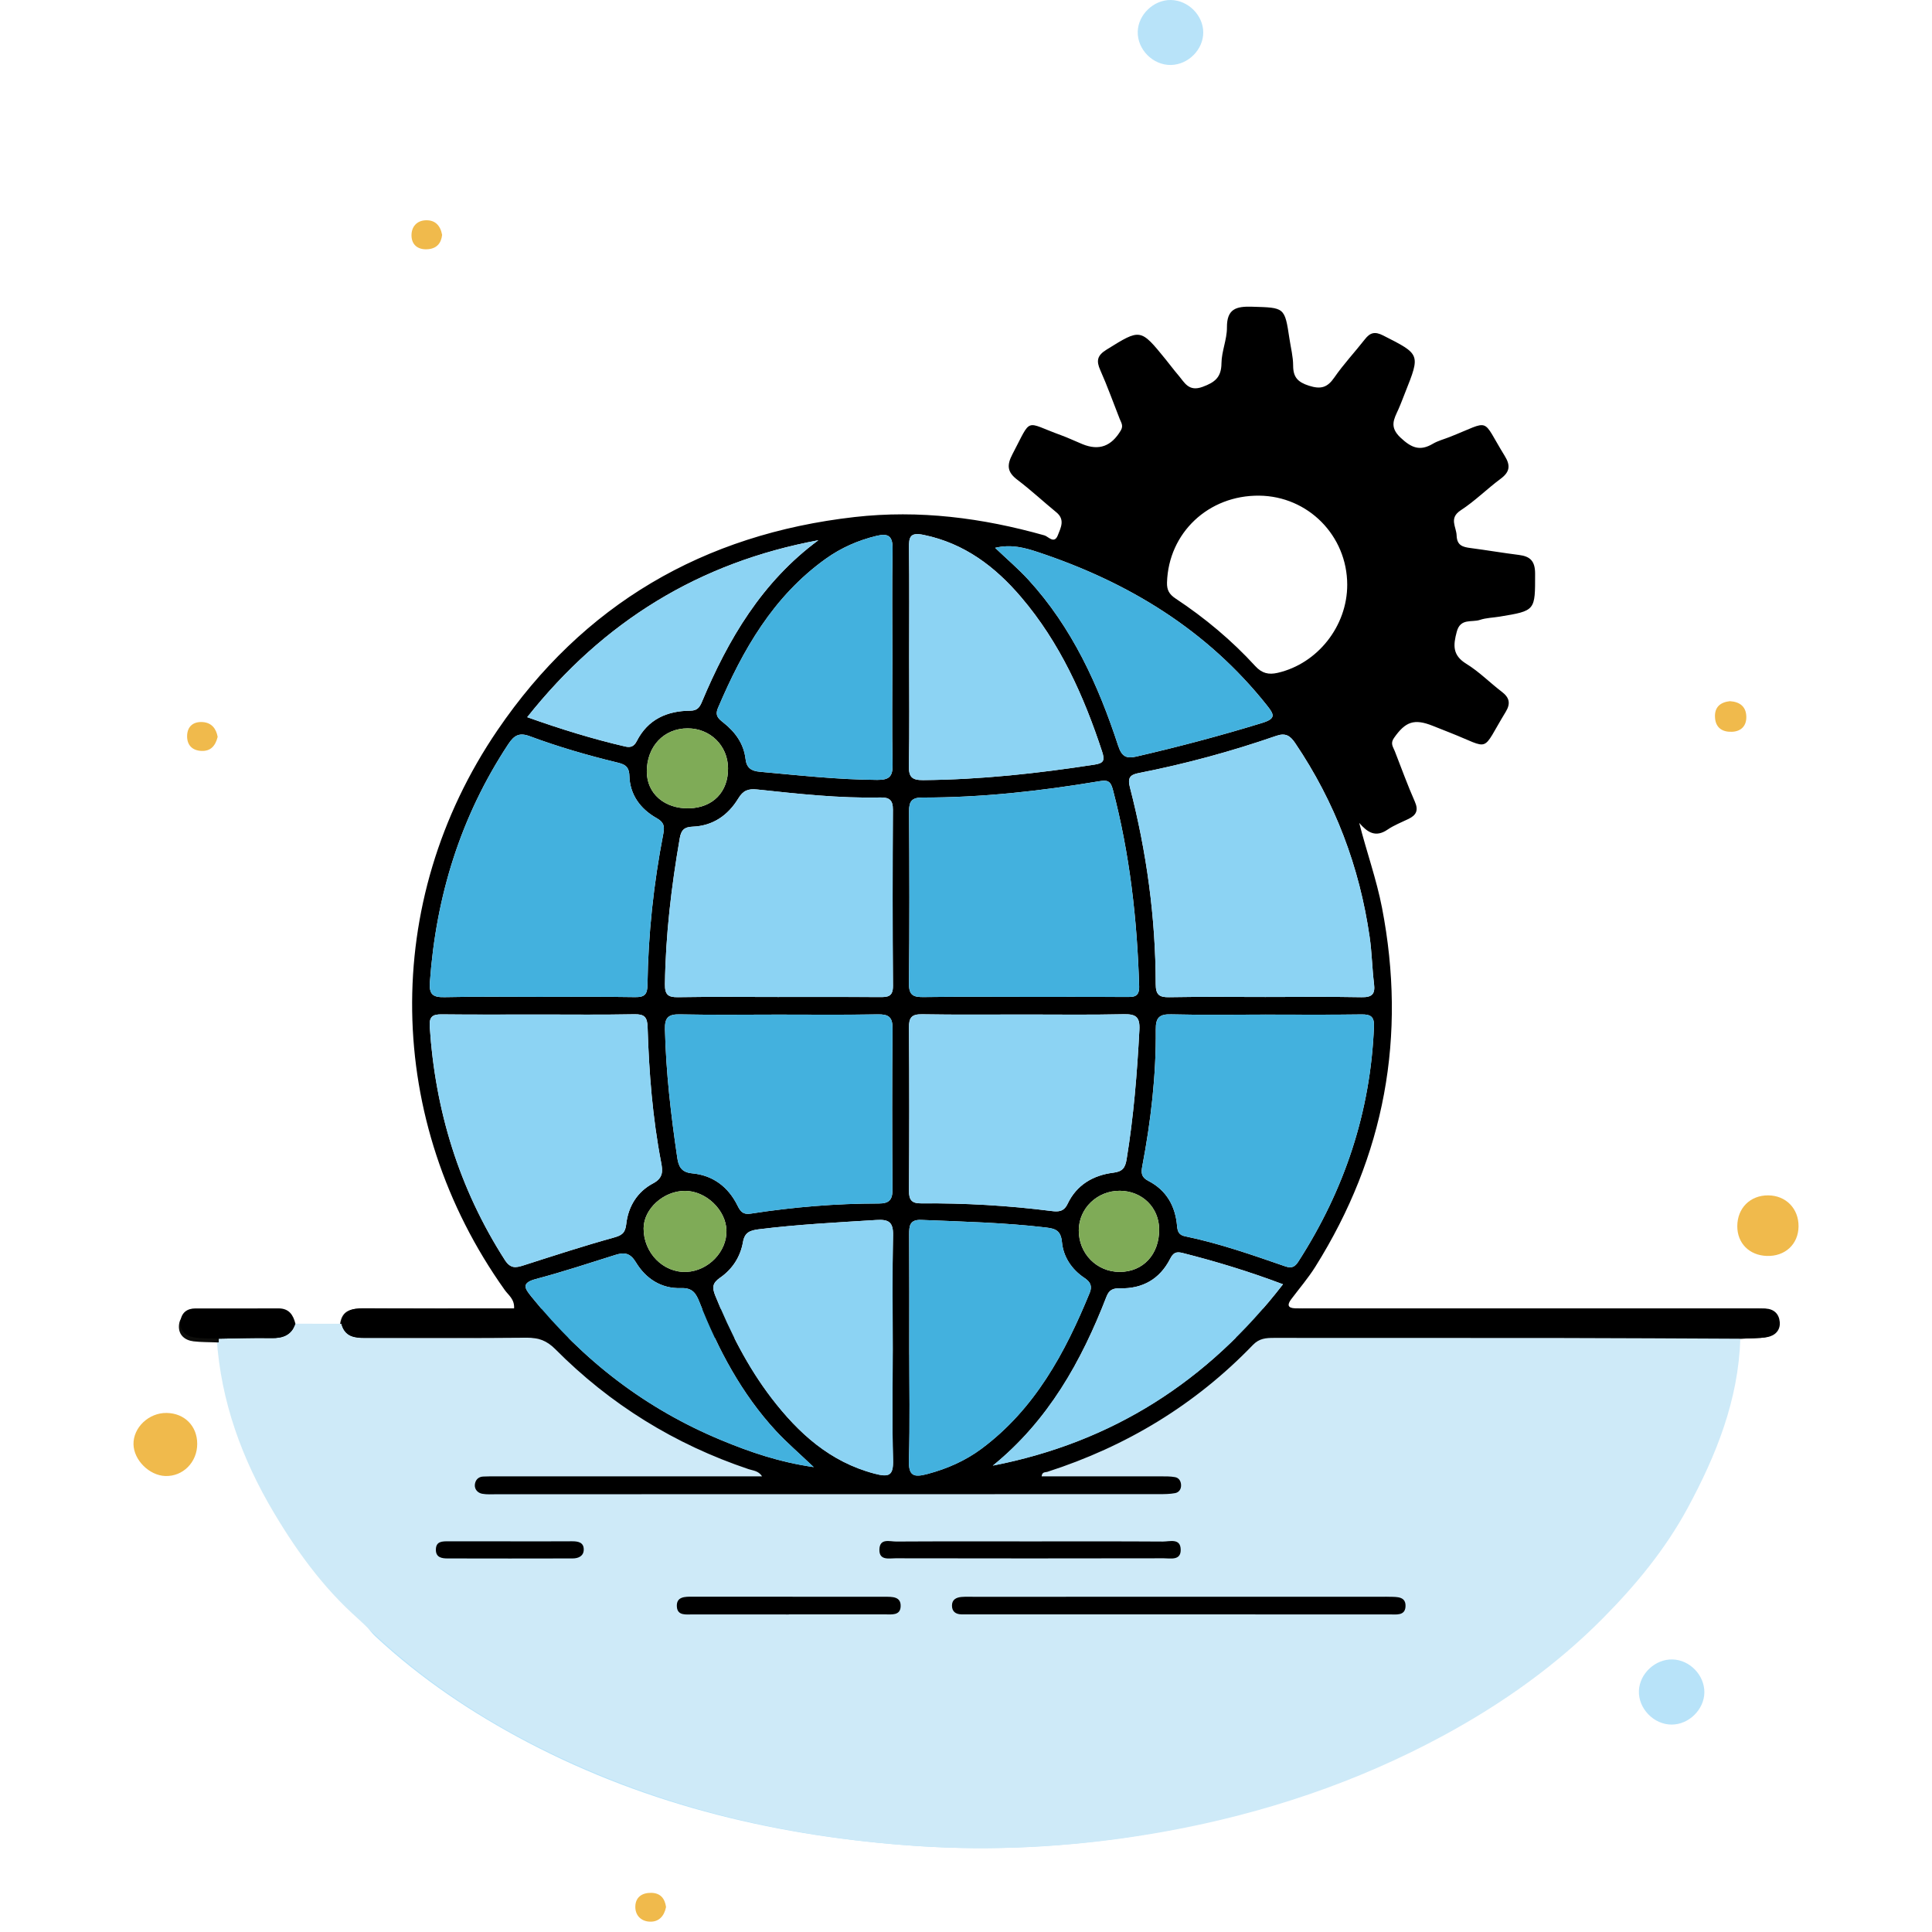 <?xml version="1.0" encoding="utf-8"?>
<!-- Generator: Adobe Illustrator 16.0.0, SVG Export Plug-In . SVG Version: 6.00 Build 0)  -->
<!DOCTYPE svg PUBLIC "-//W3C//DTD SVG 1.1//EN" "http://www.w3.org/Graphics/SVG/1.1/DTD/svg11.dtd">
<svg version="1.1" id="Layer_1" xmlns="http://www.w3.org/2000/svg" xmlns:xlink="http://www.w3.org/1999/xlink" x="0px" y="0px"
	 width="100px" height="100px" viewBox="0 0 100 100" enable-background="new 0 0 100 100" xml:space="preserve">
<g>
	<g>
		<g>
			<path fill-rule="evenodd" clip-rule="evenodd" fill="#0D0D0B" d="M91.095,67.736c-0.219,0.01-0.439,0.004-0.658,0.004
				c-1.186,0-2.37-0.001-3.556-0.001v0.001H65.227c-0.627,0.039-1.34,0.21-1.834,0h-1.945c-0.002,0.505,0.002,1.009,0,1.515h1.943
				c0.07-0.012,0.147-0.02,0.241-0.019c8.733,0.023,17.468,0.018,26.201,0.02c0.063,0,0.122,0.023,0.184,0.037
				c0.375-0.016,0.749-0.025,1.123-0.047c0.484-0.023,0.899-0.215,0.909-0.744C92.058,67.912,91.637,67.717,91.095,67.736z"/>
			<path fill-rule="evenodd" clip-rule="evenodd" fill="#0D0D0B" d="M25.631,69.255h2.516c2.821-0.001,5.642-0.006,8.462-0.028
				c0.173-0.002,0.313,0.009,0.439,0.028h2.247c-0.067-0.159-0.09-0.37-0.055-0.665c0.033-0.28,0.043-0.565,0.047-0.85h-2.226
				c-0.104,0.014-0.219,0.022-0.357,0.021c-2.358-0.017-4.717-0.019-7.075-0.021h-7.124v-0.007c-1.217,0-2.434,0.001-3.651-0.001
				c-0.605,0-1.147,0.031-1.25,0.791c0.19,0.713,0.745,0.732,1.336,0.73C21.171,69.252,23.401,69.254,25.631,69.255L25.631,69.255z"
				/>
		</g>
		<path fill-rule="evenodd" clip-rule="evenodd" fill="#CEEAF7" d="M39.422,83.591c3.693-0.01,23.515-14.367,24.185-14.363
			c8.733,0.023,17.468,0.018,26.201,0.02c0.063,0,0.122,0.023,0.184,0.037c-0.213,4.129-1.868,7.709-4.196,11.029
			c-1.421,2.029-3.239,3.693-5.014,5.395c-0.162,0.154-0.324,0.293-0.563,0.305c-0.194-0.273-0.423-0.154-0.667-0.074
			c-1.269,0.428-2.563,0.764-3.854,1.113c-3.374,0.918-6.823,1.357-10.292,1.557c-3.957,0.225-7.915-0.061-11.811-0.771
			C48.725,86.946,43.958,85.636,39.422,83.591z"/>
		<path fill-rule="evenodd" clip-rule="evenodd" fill="#B8E3F9" d="M53.597,87.837c3.896,0.711,7.854,0.996,11.811,0.771
			c3.469-0.199,6.918-0.639,10.292-1.557c1.291-0.35,2.585-0.686,3.854-1.113c0.244-0.08,0.473-0.199,0.667,0.074
			c-1.653,1.547-3.581,2.695-5.547,3.775c-4.862,2.668-10.085,4.307-15.541,5.189c-3.86,0.625-7.771,0.834-11.664,0.574
			c-7.058-0.473-13.855-2.061-20.17-5.373c-2.856-1.502-5.518-3.287-7.885-5.492c-0.181-0.168-0.323-0.377-0.483-0.566
			c0.058-0.422-0.128-0.797-0.23-1.186c-0.232-0.893-0.261-1.795-0.001-2.676c0.966-3.273,4.433-4.781,7.586-3.254
			c1.599,0.777,3.125,1.699,4.692,2.541c1.128,0.605,2.273,1.182,3.406,1.779c0.279,0.145,0.766,0.266,0.17,0.652
			C33.661,81.978,48.725,86.946,53.597,87.837z"/>
		<path fill-rule="evenodd" clip-rule="evenodd" fill="#CEEAF7" d="M40.75,84.847c-11.125-3.905-3.491-1.93-9.773-5.301
			c-1.568-0.842-3.093-1.764-4.692-2.541c-3.153-1.527-6.62-0.02-7.586,3.254c-0.26,0.881-0.231,1.783,0.001,2.676
			c0.102,0.389,0.289,0.764,0.23,1.186c-1.966-1.625-3.458-3.648-4.748-5.814c-1.656-2.777-2.747-5.762-2.965-9.023
			c0.905-0.014,1.811-0.051,2.715-0.033c0.593,0.014,1.042-0.141,1.256-0.736c0.798,0,1.595,0.002,2.393,0.002
			c0.19,0.713,0.745,0.732,1.336,0.73c2.336-0.002,49.203,0.675,53.958,4.13c2.734,1.987-24.38,10.979-24.375,11.472
			C48.508,85.554,41.501,84.862,40.75,84.847z"/>
		<path fill-rule="evenodd" clip-rule="evenodd" fill="#0D0D0B" d="M15.206,68.714c-0.214,0.596-0.663,0.75-1.256,0.736
			c-0.904-0.018-1.81,0.02-2.715,0.033c-0.405-0.016-0.814-0.008-1.216-0.055c-0.457-0.055-0.781-0.334-0.758-0.801
			c0.023-0.459,0.331-0.703,0.826-0.701c1.409,0.012,2.818,0.012,4.227,0.002C14.861,67.925,15.086,68.251,15.206,68.714z"/>
	</g>
	<path fill-rule="evenodd" clip-rule="evenodd" fill="#F0BA4C" d="M10.208,74.734c0,0.953-0.739,1.695-1.652,1.664
		c-0.829-0.029-1.626-0.82-1.646-1.635c-0.022-0.871,0.79-1.643,1.714-1.629C9.553,73.148,10.208,73.811,10.208,74.734z"/>
	<path fill-rule="evenodd" clip-rule="evenodd" fill="#B8E3F9" d="M86.57,85.893c0.891,0.021,1.656,0.814,1.648,1.705
		c-0.01,0.887-0.801,1.666-1.693,1.666c-0.93,0.002-1.736-0.838-1.695-1.758C84.869,86.621,85.682,85.867,86.57,85.893z"/>
	<path fill-rule="evenodd" clip-rule="evenodd" fill="#B8E3F9" d="M60.602,0c0.898,0.013,1.676,0.791,1.678,1.677
		c0.002,0.887-0.77,1.666-1.668,1.686c-0.93,0.02-1.746-0.796-1.723-1.724C58.91,0.757,59.715-0.013,60.602,0z"/>
	<path fill-rule="evenodd" clip-rule="evenodd" fill="#F0BA4C" d="M93.092,63.482c-0.01,0.92-0.697,1.557-1.643,1.525
		c-0.908-0.031-1.531-0.66-1.527-1.543c0.004-0.934,0.668-1.596,1.594-1.592C92.438,61.875,93.102,62.555,93.092,63.482z"/>
	<path fill-rule="evenodd" clip-rule="evenodd" fill="#F0BA4C" d="M89.539,36.293c0.523,0.032,0.842,0.289,0.85,0.806
		c0.01,0.475-0.271,0.761-0.746,0.778c-0.496,0.019-0.848-0.208-0.875-0.747C88.738,36.597,89.047,36.346,89.539,36.293z"/>
	<path fill-rule="evenodd" clip-rule="evenodd" fill="#F0BA4C" d="M22.884,12.158c-0.048,0.438-0.287,0.719-0.771,0.744
		c-0.492,0.026-0.805-0.236-0.814-0.704c-0.008-0.445,0.26-0.784,0.748-0.797C22.519,11.388,22.793,11.665,22.884,12.158z"/>
	<path fill-rule="evenodd" clip-rule="evenodd" fill="#F0BA4C" d="M34.474,98.707c-0.096,0.479-0.375,0.773-0.834,0.758
		c-0.46-0.014-0.767-0.33-0.756-0.787c0.01-0.469,0.335-0.709,0.814-0.705C34.197,97.979,34.412,98.275,34.474,98.707z"/>
	<path fill-rule="evenodd" clip-rule="evenodd" fill="#F0BA4C" d="M11.266,38.14c-0.116,0.469-0.366,0.752-0.85,0.727
		c-0.484-0.026-0.744-0.32-0.731-0.789c0.014-0.487,0.328-0.734,0.801-0.704C10.953,37.404,11.189,37.713,11.266,38.14z"/>
</g>
<g>
	<path fill-rule="evenodd" clip-rule="evenodd" fill="#CEEAF8" d="M15.291,68.52c0.795,0.001,1.588,0.002,2.384,0.004
		c0.171,0.653,0.665,0.734,1.238,0.731c2.786-0.007,5.573,0.013,8.359-0.015c0.602-0.006,1.033,0.15,1.471,0.591
		c2.839,2.86,6.183,4.928,10.007,6.213c0.228,0.077,0.506,0.077,0.697,0.372c-4.613,0-9.153,0-13.693,0.001
		c-0.25,0-0.501-0.004-0.75,0.01c-0.261,0.014-0.405,0.197-0.424,0.426c-0.019,0.242,0.153,0.422,0.382,0.465
		c0.243,0.044,0.498,0.024,0.749,0.024c11.427,0,22.854-0.002,34.281-0.005c0.28,0,0.565-0.002,0.837-0.053
		c0.192-0.037,0.313-0.201,0.305-0.417c-0.008-0.21-0.115-0.375-0.314-0.41c-0.242-0.045-0.496-0.04-0.745-0.04
		c-2.051-0.003-4.1-0.001-6.158-0.001c0.024-0.246,0.191-0.2,0.291-0.232c4.087-1.316,7.66-3.473,10.644-6.569
		c0.334-0.346,0.681-0.365,1.091-0.365c4.947,0.004,9.893-0.001,14.84,0.005c3.099,0.004,6.196,0.025,9.295,0.038
		c-0.099,3.174-1.245,6.025-2.726,8.764c-1.151,2.13-2.689,3.992-4.377,5.695c-2.425,2.452-5.227,4.436-8.262,6.079
		c-4.485,2.429-9.269,4.024-14.271,4.942c-4.28,0.787-8.621,1.066-12.955,0.778c-5.68-0.378-11.22-1.513-16.514-3.707
		c-5.24-2.174-9.92-5.164-13.704-9.416c-3.129-3.517-5.218-7.586-5.923-12.294c-0.042-0.275-0.017-0.562-0.023-0.844
		c0.905-0.013,1.812-0.048,2.715-0.03C14.629,69.271,15.079,69.117,15.291,68.52z M61.034,83.561c3.633,0,7.266,0.002,10.898,0
		c0.335,0,0.782,0.076,0.815-0.394c0.037-0.54-0.43-0.51-0.808-0.518c-0.125-0.005-0.251-0.003-0.377-0.003
		c-7.046,0-14.093,0-21.139,0.003c-0.219,0-0.438-0.009-0.657,0.008c-0.272,0.024-0.496,0.136-0.493,0.453
		c0.002,0.302,0.192,0.441,0.485,0.448c0.22,0.002,0.438,0.002,0.658,0.002C53.956,83.561,57.495,83.561,61.034,83.561z
		 M53.33,79.783c-2.313,0-4.628-0.007-6.942,0.007c-0.334,0.002-0.85-0.187-0.87,0.406c-0.02,0.586,0.492,0.461,0.833,0.461
		c4.63,0.009,9.258,0.009,13.887,0c0.347,0,0.872,0.125,0.875-0.426c0.004-0.641-0.571-0.438-0.933-0.44
		C57.897,79.776,55.614,79.783,53.33,79.783z M40.828,83.564c0-0.002,0-0.002,0-0.004c1.66,0,3.321,0.002,4.981,0
		c0.339,0,0.784,0.067,0.808-0.402c0.028-0.529-0.438-0.509-0.817-0.509c-3.32-0.005-6.64-0.005-9.961-0.005
		c-0.38,0-0.842-0.013-0.804,0.522c0.033,0.47,0.478,0.396,0.814,0.396C37.508,83.564,39.167,83.564,40.828,83.564z M26.417,79.78
		c-1.064,0-2.13,0.001-3.195-0.002c-0.324,0-0.666-0.012-0.66,0.448c0.003,0.385,0.302,0.438,0.594,0.438
		c2.16,0.007,4.319,0.004,6.48,0c0.313,0,0.584-0.127,0.579-0.473c-0.006-0.362-0.294-0.415-0.604-0.414
		C28.545,79.784,27.481,79.781,26.417,79.78z"/>
	<path fill-rule="evenodd" clip-rule="evenodd" d="M90.076,69.292c-3.099-0.013-6.196-0.034-9.295-0.038
		c-4.947-0.006-9.893-0.001-14.84-0.005c-0.41,0-0.757,0.02-1.091,0.365c-2.983,3.097-6.557,5.253-10.644,6.569
		c-0.1,0.032-0.267-0.014-0.291,0.232c2.059,0,4.107-0.002,6.158,0.001c0.249,0,0.503-0.005,0.745,0.04
		c0.199,0.035,0.307,0.2,0.314,0.41c0.009,0.216-0.112,0.38-0.305,0.417c-0.271,0.051-0.557,0.053-0.837,0.053
		c-11.427,0.003-22.854,0.005-34.281,0.005c-0.25,0-0.506,0.02-0.749-0.024c-0.229-0.043-0.4-0.223-0.382-0.465
		c0.019-0.229,0.163-0.412,0.424-0.426c0.249-0.014,0.5-0.01,0.75-0.01c4.54-0.001,9.08-0.001,13.693-0.001
		c-0.191-0.295-0.47-0.295-0.697-0.372c-3.824-1.285-7.168-3.353-10.007-6.213c-0.438-0.44-0.869-0.597-1.471-0.591
		c-2.786,0.027-5.573,0.008-8.359,0.015c-0.574,0.003-1.067-0.078-1.238-0.731c0.083-0.691,0.543-0.812,1.142-0.807
		c2.287,0.015,4.573,0.006,6.858,0.006c0.307,0,0.613,0,0.936,0c0.031-0.476-0.293-0.686-0.479-0.946
		c-6.227-8.737-6.434-20.093-0.381-28.979c4.431-6.508,10.652-10.146,18.487-11.036c3.349-0.379,6.604,0.043,9.824,0.95
		c0.196,0.055,0.506,0.467,0.692-0.003c0.152-0.39,0.387-0.813-0.074-1.19c-0.678-0.556-1.32-1.155-2.019-1.684
		c-0.523-0.397-0.56-0.747-0.25-1.335c1.022-1.942,0.594-1.666,2.502-0.976c0.379,0.137,0.745,0.315,1.119,0.467
		c0.863,0.35,1.495,0.106,1.981-0.708c0.149-0.249,0.02-0.407-0.057-0.603c-0.332-0.839-0.634-1.692-1.001-2.515
		c-0.219-0.49-0.165-0.765,0.319-1.065c1.762-1.094,1.75-1.113,3.067,0.509c0.218,0.267,0.421,0.545,0.646,0.806
		c0.326,0.378,0.531,0.876,1.259,0.61c0.642-0.235,0.974-0.498,0.979-1.226c0.007-0.616,0.287-1.231,0.283-1.845
		c-0.007-0.97,0.478-1.103,1.298-1.078c1.69,0.051,1.691,0.014,1.938,1.658c0.069,0.464,0.191,0.927,0.191,1.391
		c0,0.6,0.241,0.855,0.818,1.04c0.612,0.196,0.953,0.1,1.313-0.424c0.479-0.693,1.061-1.313,1.581-1.978
		c0.272-0.35,0.519-0.417,0.95-0.197c1.922,0.976,1.931,0.959,1.134,2.958c-0.116,0.289-0.222,0.582-0.349,0.866
		c-0.227,0.504-0.479,0.904,0.104,1.456c0.565,0.533,1.006,0.724,1.681,0.324c0.265-0.156,0.574-0.234,0.865-0.349
		c2.201-0.867,1.612-1.037,2.853,0.975c0.309,0.499,0.269,0.831-0.21,1.186c-0.702,0.52-1.329,1.153-2.06,1.628
		c-0.634,0.413-0.232,0.853-0.218,1.311c0.018,0.521,0.324,0.595,0.725,0.647c0.836,0.11,1.668,0.252,2.504,0.357
		c0.587,0.074,0.833,0.324,0.833,0.969c0.001,1.916,0.033,1.917-1.841,2.224c-0.339,0.056-0.692,0.061-1.014,0.168
		c-0.421,0.142-1.012-0.105-1.201,0.616c-0.186,0.695-0.227,1.213,0.493,1.656c0.662,0.406,1.221,0.977,1.841,1.451
		c0.395,0.301,0.465,0.605,0.199,1.04c-1.307,2.144-0.711,1.927-2.902,1.067c-0.289-0.113-0.579-0.227-0.867-0.344
		c-0.968-0.387-1.42-0.224-2.016,0.631c-0.2,0.286-0.038,0.464,0.047,0.683c0.34,0.87,0.657,1.75,1.034,2.603
		c0.202,0.455,0.077,0.704-0.327,0.9c-0.364,0.177-0.751,0.325-1.082,0.552c-0.621,0.424-1.038,0.148-1.467-0.346
		c0.376,1.484,0.891,2.906,1.179,4.393c1.284,6.649,0.144,12.843-3.451,18.578c-0.37,0.59-0.83,1.126-1.251,1.686
		c-0.212,0.282-0.183,0.454,0.205,0.468c0.252,0.009,0.502,0.004,0.752,0.004c7.609,0,15.22,0,22.831,0
		c0.25,0,0.501-0.002,0.751,0.007c0.443,0.018,0.71,0.27,0.749,0.69c0.043,0.441-0.251,0.718-0.647,0.787
		C91.019,69.286,90.543,69.269,90.076,69.292z M65.491,51.604c1.658,0,3.317-0.021,4.975,0.011c0.541,0.011,0.721-0.148,0.654-0.687
		c-0.1-0.805-0.11-1.622-0.227-2.425c-0.522-3.636-1.793-6.989-3.854-10.04c-0.264-0.391-0.506-0.54-0.983-0.374
		c-2.329,0.807-4.705,1.452-7.123,1.926c-0.432,0.085-0.58,0.237-0.449,0.735c0.863,3.338,1.331,6.736,1.336,10.188
		c0.002,0.542,0.172,0.687,0.695,0.677C62.174,51.584,63.833,51.604,65.491,51.604z M27.897,51.599c1.659,0,3.317-0.016,4.974,0.012
		c0.491,0.008,0.636-0.14,0.643-0.632c0.035-2.631,0.318-5.24,0.818-7.822c0.08-0.415,0.019-0.607-0.352-0.815
		c-0.839-0.474-1.379-1.215-1.403-2.188c-0.013-0.539-0.315-0.61-0.674-0.698c-1.517-0.369-3.016-0.803-4.477-1.348
		c-0.545-0.203-0.812-0.055-1.123,0.417c-2.466,3.743-3.736,7.865-4.053,12.315c-0.046,0.65,0.17,0.786,0.767,0.773
		C24.644,51.576,26.271,51.599,27.897,51.599z M65.502,52.515c-1.626,0-3.255,0.028-4.88-0.013
		c-0.619-0.017-0.806,0.173-0.799,0.787c0.021,2.383-0.255,4.741-0.7,7.078c-0.065,0.343-0.05,0.568,0.312,0.754
		c0.939,0.483,1.402,1.305,1.49,2.339c0.025,0.286,0.099,0.466,0.405,0.528c1.777,0.366,3.485,0.967,5.195,1.558
		c0.347,0.121,0.509,0.014,0.682-0.254c2.383-3.704,3.731-7.736,3.909-12.154c0.021-0.512-0.162-0.637-0.64-0.632
		C68.818,52.53,67.16,52.516,65.502,52.515z M27.945,52.511c-1.69,0-3.381,0.012-5.073-0.008c-0.468-0.006-0.663,0.107-0.63,0.626
		c0.281,4.357,1.522,8.394,3.885,12.082c0.298,0.466,0.57,0.413,0.982,0.281c1.543-0.495,3.085-0.998,4.647-1.431
		c0.428-0.119,0.606-0.234,0.658-0.699c0.101-0.919,0.578-1.684,1.391-2.112c0.538-0.284,0.496-0.653,0.415-1.082
		c-0.444-2.311-0.629-4.648-0.7-6.994c-0.015-0.532-0.164-0.686-0.691-0.676C31.203,52.53,29.574,52.511,27.945,52.511z
		 M52.985,51.599c1.752,0,3.504-0.002,5.256,0.003c0.387,0,0.738,0.047,0.722-0.549c-0.102-3.447-0.484-6.853-1.364-10.196
		c-0.121-0.46-0.303-0.489-0.719-0.418c-3.025,0.505-6.069,0.848-9.141,0.841c-0.543,0-0.688,0.194-0.686,0.711
		c0.02,2.972,0.027,5.945-0.005,8.917c-0.006,0.627,0.246,0.708,0.774,0.7C49.542,51.583,51.264,51.599,52.985,51.599z
		 M40.264,51.604c1.754,0,3.508-0.008,5.263,0.004c0.425,0.005,0.697-0.018,0.693-0.585c-0.026-3.037-0.021-6.076-0.004-9.115
		c0.002-0.501-0.185-0.642-0.661-0.631c-2.132,0.048-4.25-0.19-6.367-0.414c-0.471-0.049-0.725,0.055-0.974,0.464
		c-0.531,0.874-1.316,1.422-2.37,1.461c-0.428,0.016-0.587,0.179-0.66,0.598c-0.433,2.5-0.733,5.011-0.767,7.552
		c-0.007,0.54,0.153,0.686,0.679,0.676C36.818,51.585,38.541,51.604,40.264,51.604z M53.076,52.511
		c-1.781,0-3.564,0.018-5.346-0.013c-0.537-0.007-0.688,0.163-0.683,0.693c0.023,2.814,0.02,5.628,0.001,8.441
		c-0.002,0.483,0.146,0.66,0.64,0.654c2.252-0.02,4.496,0.111,6.732,0.395c0.35,0.044,0.642,0.046,0.838-0.368
		c0.467-0.984,1.32-1.483,2.366-1.614c0.466-0.057,0.615-0.239,0.688-0.685c0.365-2.223,0.544-4.459,0.663-6.706
		c0.037-0.702-0.21-0.825-0.835-0.812C56.453,52.534,54.765,52.511,53.076,52.511z M40.273,52.515c-1.688,0-3.378,0.024-5.066-0.012
		c-0.603-0.013-0.805,0.149-0.789,0.778c0.052,2.224,0.31,4.423,0.634,6.62c0.065,0.446,0.188,0.776,0.774,0.831
		c1.068,0.099,1.861,0.692,2.341,1.656c0.154,0.31,0.281,0.494,0.693,0.429c2.196-0.341,4.406-0.526,6.629-0.524
		c0.527,0,0.708-0.186,0.705-0.712c-0.018-2.783-0.024-5.567,0.003-8.352c0.005-0.595-0.21-0.734-0.764-0.726
		C43.714,52.534,41.993,52.515,40.273,52.515z M47.063,69.83c0,1.912,0.04,3.823-0.019,5.731c-0.026,0.848,0.251,0.923,0.976,0.729
		c1.015-0.272,1.948-0.683,2.783-1.303c2.768-2.062,4.325-4.965,5.598-8.066c0.146-0.353,0.039-0.569-0.271-0.776
		c-0.659-0.438-1.091-1.089-1.163-1.851c-0.057-0.598-0.33-0.699-0.813-0.757c-2.147-0.256-4.307-0.305-6.466-0.394
		c-0.608-0.026-0.633,0.313-0.631,0.767C47.07,65.885,47.063,67.858,47.063,69.83z M46.208,69.844c0-1.97-0.027-3.939,0.015-5.907
		c0.015-0.695-0.235-0.83-0.871-0.79c-2.025,0.128-4.052,0.229-6.067,0.479c-0.462,0.059-0.741,0.155-0.83,0.665
		c-0.134,0.768-0.55,1.403-1.185,1.844c-0.388,0.27-0.422,0.494-0.25,0.922c0.764,1.886,1.674,3.691,2.914,5.31
		c1.392,1.814,3.024,3.301,5.327,3.908c0.745,0.195,0.987,0.12,0.963-0.713C46.17,73.657,46.208,71.75,46.208,69.844z
		 M47.058,34.008c0,1.879,0.021,3.759-0.013,5.637c-0.011,0.579,0.162,0.738,0.739,0.733c2.98-0.025,5.93-0.348,8.871-0.802
		c0.478-0.074,0.538-0.22,0.391-0.672c-0.951-2.902-2.194-5.651-4.192-7.995c-1.343-1.577-2.932-2.785-5.036-3.221
		c-0.706-0.147-0.777,0.092-0.769,0.681C47.073,30.25,47.058,32.129,47.058,34.008z M46.188,34.042c0-1.877-0.023-3.755,0.012-5.631
		c0.011-0.662-0.22-0.822-0.827-0.675c-0.955,0.23-1.834,0.616-2.63,1.185c-2.723,1.949-4.304,4.723-5.58,7.723
		c-0.169,0.4,0.023,0.555,0.286,0.763c0.606,0.481,1.047,1.085,1.14,1.873c0.054,0.468,0.293,0.625,0.733,0.666
		c2.024,0.184,4.043,0.409,6.081,0.422c0.614,0.004,0.809-0.166,0.797-0.786C46.163,37.735,46.187,35.889,46.188,34.042z
		 M51.508,28.356c0.618,0.59,1.206,1.089,1.724,1.654c2.262,2.473,3.618,5.45,4.646,8.591c0.184,0.561,0.424,0.677,0.937,0.559
		c2.189-0.506,4.36-1.079,6.511-1.74c0.727-0.224,0.632-0.431,0.253-0.907c-3.1-3.902-7.159-6.371-11.822-7.924
		C53.082,28.364,52.36,28.151,51.508,28.356z M66.407,66.474c-1.789-0.675-3.482-1.184-5.201-1.621
		c-0.359-0.091-0.491,0.016-0.645,0.313c-0.537,1.045-1.425,1.544-2.59,1.518c-0.356-0.008-0.561,0.07-0.7,0.431
		c-1.297,3.351-3.019,6.421-5.883,8.746C57.56,74.657,62.502,71.516,66.407,66.474z M42.119,75.938
		c-0.787-0.748-1.402-1.276-1.95-1.867c-1.786-1.932-2.995-4.22-3.953-6.644c-0.191-0.484-0.363-0.777-0.973-0.755
		c-1.015,0.034-1.817-0.488-2.328-1.334c-0.295-0.487-0.594-0.531-1.062-0.384c-1.367,0.43-2.73,0.88-4.115,1.247
		c-0.776,0.206-0.575,0.49-0.224,0.925c2.663,3.299,5.92,5.805,9.846,7.428C38.826,75.16,40.32,75.677,42.119,75.938z
		 M69.732,30.262c-0.005-2.537-2.024-4.58-4.555-4.607c-2.629-0.027-4.694,1.926-4.773,4.492c-0.012,0.39,0.114,0.613,0.44,0.83
		c1.514,1.003,2.905,2.162,4.131,3.502c0.348,0.379,0.695,0.452,1.156,0.347C68.196,34.352,69.736,32.408,69.732,30.262z
		 M27.289,37.121c1.724,0.614,3.381,1.127,5.075,1.519c0.27,0.063,0.451,0.005,0.597-0.283c0.573-1.122,1.562-1.564,2.767-1.571
		c0.352-0.003,0.479-0.16,0.602-0.453c1.362-3.249,3.114-6.22,6.029-8.371C36.202,29.107,31.229,32.156,27.289,37.121z
		 M37.602,63.697c-0.021-1.067-1.063-2.063-2.153-2.058c-1.107,0.002-2.131,0.933-2.136,1.938c-0.007,1.272,1.02,2.312,2.225,2.256
		C36.663,65.781,37.624,64.787,37.602,63.697z M59.998,63.631c-0.007-1.133-0.882-1.989-2.036-1.996
		c-1.169-0.007-2.118,0.907-2.125,2.042c-0.008,1.205,0.93,2.159,2.12,2.157C59.168,65.832,60.006,64.928,59.998,63.631z
		 M37.683,39.755c-0.014-1.163-0.917-2.052-2.085-2.055c-1.233-0.004-2.121,0.933-2.119,2.237c0.001,1.136,0.916,1.931,2.188,1.901
		C36.903,41.809,37.7,40.985,37.683,39.755z"/>
	<path fill-rule="evenodd" clip-rule="evenodd" d="M15.291,68.52c-0.212,0.598-0.661,0.752-1.254,0.74
		c-0.904-0.018-1.81,0.018-2.715,0.03c-0.434-0.02-0.876,0.004-1.3-0.071c-0.435-0.076-0.74-0.365-0.678-0.849
		c0.055-0.423,0.332-0.647,0.776-0.646c1.432,0.003,2.865,0.003,4.298-0.002C14.958,67.722,15.179,68.058,15.291,68.52z"/>
	<path fill-rule="evenodd" clip-rule="evenodd" d="M61.034,83.561c-3.539,0-7.078,0-10.617,0c-0.22,0-0.438,0-0.658-0.002
		c-0.293-0.007-0.483-0.146-0.485-0.448c-0.003-0.317,0.221-0.429,0.493-0.453c0.219-0.017,0.438-0.008,0.657-0.008
		c7.046-0.003,14.093-0.003,21.139-0.003c0.126,0,0.252-0.002,0.377,0.003c0.378,0.008,0.845-0.022,0.808,0.518
		c-0.033,0.47-0.48,0.394-0.815,0.394C68.3,83.563,64.667,83.561,61.034,83.561z"/>
	<path fill-rule="evenodd" clip-rule="evenodd" d="M53.33,79.783c2.284,0,4.567-0.007,6.85,0.008c0.361,0.003,0.937-0.2,0.933,0.44
		c-0.003,0.551-0.528,0.426-0.875,0.426c-4.629,0.009-9.257,0.009-13.887,0c-0.341,0-0.853,0.125-0.833-0.461
		c0.02-0.593,0.536-0.404,0.87-0.406C48.702,79.776,51.017,79.783,53.33,79.783z"/>
	<path fill-rule="evenodd" clip-rule="evenodd" d="M40.828,83.564c-1.66,0-3.319,0-4.979-0.002c-0.337,0-0.782,0.074-0.814-0.396
		c-0.038-0.535,0.424-0.522,0.804-0.522c3.321,0,6.641,0,9.961,0.005c0.379,0,0.846-0.021,0.817,0.509
		c-0.024,0.47-0.469,0.402-0.808,0.402c-1.66,0.002-3.321,0-4.981,0C40.828,83.563,40.828,83.563,40.828,83.564z"/>
	<path fill-rule="evenodd" clip-rule="evenodd" d="M26.417,79.78c1.063,0.001,2.128,0.004,3.193-0.003
		c0.31-0.001,0.599,0.052,0.604,0.414c0.005,0.346-0.266,0.473-0.579,0.473c-2.161,0.004-4.32,0.007-6.48,0
		c-0.292,0-0.59-0.053-0.594-0.438c-0.005-0.46,0.336-0.448,0.66-0.448C24.287,79.781,25.353,79.78,26.417,79.78z"/>
	<path fill-rule="evenodd" clip-rule="evenodd" fill="#8CD3F3" d="M65.491,51.604c-1.658,0-3.317-0.02-4.976,0.011
		c-0.523,0.01-0.693-0.135-0.695-0.677c-0.005-3.452-0.473-6.85-1.336-10.188c-0.131-0.498,0.018-0.65,0.449-0.735
		c2.418-0.474,4.794-1.119,7.123-1.926c0.478-0.166,0.72-0.017,0.983,0.374c2.061,3.051,3.331,6.404,3.854,10.04
		c0.116,0.803,0.127,1.62,0.227,2.425c0.066,0.538-0.113,0.697-0.654,0.687C68.809,51.583,67.149,51.604,65.491,51.604z"/>
	<path fill-rule="evenodd" clip-rule="evenodd" fill="#43B1DE" d="M27.897,51.599c-1.626,0-3.254-0.022-4.88,0.014
		c-0.597,0.013-0.813-0.123-0.767-0.773c0.317-4.45,1.587-8.572,4.053-12.315c0.311-0.472,0.577-0.619,1.123-0.417
		c1.461,0.544,2.96,0.979,4.477,1.348c0.359,0.088,0.661,0.16,0.674,0.698c0.024,0.973,0.564,1.714,1.403,2.188
		c0.371,0.208,0.432,0.401,0.352,0.815c-0.5,2.582-0.783,5.191-0.818,7.822c-0.006,0.492-0.152,0.64-0.643,0.632
		C31.215,51.583,29.557,51.599,27.897,51.599z"/>
	<path fill-rule="evenodd" clip-rule="evenodd" fill="#43B1DE" d="M65.502,52.516c1.658,0,3.316,0.015,4.975-0.01
		c0.478-0.005,0.66,0.12,0.64,0.632c-0.178,4.418-1.526,8.45-3.909,12.154c-0.173,0.268-0.335,0.375-0.682,0.254
		c-1.71-0.591-3.418-1.191-5.195-1.558c-0.307-0.063-0.38-0.242-0.405-0.528c-0.088-1.034-0.551-1.855-1.49-2.339
		c-0.361-0.186-0.377-0.411-0.312-0.754c0.445-2.337,0.722-4.695,0.7-7.078c-0.007-0.614,0.18-0.804,0.799-0.787
		C62.247,52.543,63.876,52.515,65.502,52.516z"/>
	<path fill-rule="evenodd" clip-rule="evenodd" fill="#8CD3F3" d="M27.945,52.511c1.629,0,3.257,0.02,4.885-0.013
		c0.527-0.01,0.676,0.144,0.691,0.676c0.071,2.346,0.256,4.684,0.7,6.994c0.082,0.429,0.123,0.798-0.415,1.082
		c-0.813,0.429-1.291,1.193-1.391,2.112c-0.052,0.465-0.23,0.58-0.658,0.699c-1.562,0.433-3.104,0.936-4.647,1.431
		c-0.412,0.132-0.684,0.185-0.982-0.281c-2.362-3.688-3.604-7.725-3.885-12.082c-0.033-0.519,0.162-0.632,0.63-0.626
		C24.564,52.522,26.255,52.511,27.945,52.511z"/>
	<path fill-rule="evenodd" clip-rule="evenodd" fill="#43B1DE" d="M52.985,51.599c-1.722,0-3.443-0.016-5.164,0.01
		c-0.528,0.008-0.78-0.073-0.774-0.7c0.033-2.973,0.025-5.945,0.005-8.917c-0.002-0.518,0.142-0.712,0.686-0.711
		c3.072,0.007,6.116-0.336,9.141-0.841c0.416-0.07,0.598-0.042,0.719,0.418c0.88,3.343,1.263,6.749,1.364,10.196
		c0.017,0.596-0.335,0.549-0.722,0.549C56.489,51.597,54.737,51.599,52.985,51.599z"/>
	<path fill-rule="evenodd" clip-rule="evenodd" fill="#8CD3F3" d="M40.264,51.604c-1.723,0-3.445-0.019-5.167,0.011
		c-0.526,0.01-0.687-0.136-0.679-0.676c0.033-2.541,0.333-5.052,0.767-7.552c0.073-0.419,0.232-0.582,0.66-0.598
		c1.054-0.039,1.838-0.587,2.37-1.461c0.249-0.409,0.502-0.513,0.974-0.464c2.116,0.223,4.234,0.462,6.367,0.414
		c0.477-0.011,0.664,0.13,0.661,0.631c-0.017,3.039-0.021,6.078,0.004,9.115c0.004,0.567-0.268,0.59-0.693,0.585
		C43.772,51.596,42.018,51.604,40.264,51.604z"/>
	<path fill-rule="evenodd" clip-rule="evenodd" fill="#8CD3F3" d="M53.076,52.511c1.688,0,3.377,0.023,5.064-0.014
		c0.625-0.014,0.872,0.109,0.835,0.812c-0.119,2.247-0.298,4.483-0.663,6.706c-0.073,0.445-0.223,0.628-0.688,0.685
		c-1.046,0.131-1.899,0.63-2.366,1.614c-0.196,0.414-0.488,0.412-0.838,0.368c-2.236-0.283-4.48-0.414-6.732-0.395
		c-0.494,0.006-0.642-0.171-0.64-0.654c0.019-2.813,0.022-5.627-0.001-8.441c-0.005-0.53,0.146-0.7,0.683-0.693
		C49.512,52.528,51.295,52.511,53.076,52.511z"/>
	<path fill-rule="evenodd" clip-rule="evenodd" fill="#43B1DE" d="M40.273,52.515c1.719,0,3.441,0.02,5.16-0.011
		c0.554-0.009,0.77,0.131,0.764,0.726c-0.027,2.784-0.021,5.568-0.003,8.352c0.003,0.526-0.178,0.712-0.705,0.712
		c-2.223-0.002-4.433,0.184-6.629,0.524c-0.412,0.065-0.539-0.119-0.693-0.429c-0.48-0.964-1.273-1.558-2.341-1.656
		c-0.586-0.055-0.708-0.385-0.774-0.831c-0.324-2.197-0.582-4.396-0.634-6.62c-0.016-0.629,0.187-0.791,0.789-0.778
		C36.895,52.539,38.585,52.515,40.273,52.515z"/>
	<path fill-rule="evenodd" clip-rule="evenodd" fill="#43B1DE" d="M47.063,69.83c0-1.972,0.007-3.945-0.005-5.92
		c-0.002-0.453,0.023-0.793,0.631-0.767c2.159,0.089,4.318,0.138,6.466,0.394c0.482,0.058,0.756,0.159,0.813,0.757
		c0.072,0.762,0.504,1.413,1.163,1.851c0.311,0.207,0.417,0.424,0.271,0.776c-1.272,3.102-2.83,6.005-5.598,8.066
		c-0.835,0.62-1.769,1.03-2.783,1.303c-0.725,0.194-1.002,0.119-0.976-0.729C47.103,73.653,47.063,71.742,47.063,69.83z"/>
	<path fill-rule="evenodd" clip-rule="evenodd" fill="#8CD3F3" d="M46.208,69.844c0,1.906-0.037,3.813,0.018,5.718
		c0.024,0.833-0.219,0.908-0.963,0.713c-2.303-0.607-3.936-2.094-5.327-3.908c-1.24-1.618-2.15-3.424-2.914-5.31
		c-0.172-0.428-0.139-0.652,0.25-0.922c0.635-0.44,1.05-1.076,1.185-1.844c0.089-0.51,0.367-0.606,0.83-0.665
		c2.016-0.251,4.042-0.352,6.067-0.479c0.636-0.04,0.886,0.095,0.871,0.79C46.18,65.904,46.208,67.874,46.208,69.844z"/>
	<path fill-rule="evenodd" clip-rule="evenodd" fill="#8CD3F3" d="M47.058,34.008c0-1.879,0.016-3.759-0.01-5.638
		c-0.009-0.589,0.063-0.828,0.769-0.681c2.104,0.436,3.693,1.644,5.036,3.221c1.998,2.344,3.241,5.093,4.192,7.995
		c0.147,0.452,0.087,0.598-0.391,0.672c-2.94,0.454-5.89,0.777-8.871,0.802c-0.577,0.004-0.75-0.155-0.739-0.733
		C47.079,37.767,47.058,35.887,47.058,34.008z"/>
	<path fill-rule="evenodd" clip-rule="evenodd" fill="#43B1DE" d="M46.187,34.042c0,1.846-0.024,3.693,0.012,5.539
		c0.012,0.62-0.183,0.79-0.797,0.786c-2.037-0.013-4.056-0.238-6.081-0.422c-0.44-0.04-0.68-0.198-0.733-0.666
		c-0.093-0.787-0.533-1.392-1.14-1.873c-0.263-0.208-0.455-0.363-0.286-0.763c1.276-3,2.857-5.774,5.58-7.723
		c0.795-0.568,1.675-0.954,2.63-1.185c0.607-0.146,0.838,0.014,0.827,0.675C46.165,30.288,46.188,32.166,46.187,34.042z"/>
	<path fill-rule="evenodd" clip-rule="evenodd" fill="#43B1DE" d="M51.508,28.356c0.853-0.205,1.574,0.008,2.247,0.232
		c4.663,1.553,8.723,4.022,11.822,7.924c0.379,0.476,0.474,0.684-0.253,0.907c-2.15,0.661-4.321,1.234-6.511,1.74
		c-0.513,0.118-0.753,0.002-0.937-0.559c-1.027-3.141-2.384-6.118-4.646-8.591C52.714,29.445,52.126,28.946,51.508,28.356z"/>
	<path fill-rule="evenodd" clip-rule="evenodd" fill="#8CD3F3" d="M66.407,66.474c-3.905,5.042-8.848,8.184-15.019,9.386
		c2.864-2.325,4.586-5.396,5.883-8.746c0.14-0.36,0.344-0.438,0.7-0.431c1.165,0.026,2.053-0.473,2.59-1.518
		c0.153-0.297,0.285-0.403,0.645-0.313C62.925,65.29,64.618,65.799,66.407,66.474z"/>
	<path fill-rule="evenodd" clip-rule="evenodd" fill="#43B1DE" d="M42.119,75.938c-1.798-0.261-3.292-0.777-4.759-1.384
		c-3.926-1.623-7.183-4.129-9.846-7.428c-0.351-0.435-0.552-0.719,0.224-0.925c1.385-0.367,2.748-0.817,4.115-1.247
		c0.468-0.147,0.766-0.104,1.062,0.384c0.51,0.846,1.313,1.368,2.328,1.334c0.61-0.022,0.782,0.271,0.973,0.755
		c0.958,2.424,2.167,4.712,3.953,6.644C40.716,74.661,41.332,75.189,42.119,75.938z"/>
	<path fill-rule="evenodd" clip-rule="evenodd" fill="#8CD3F3" d="M27.289,37.121c3.94-4.965,8.914-8.014,15.069-9.159
		c-2.915,2.15-4.667,5.122-6.029,8.371c-0.123,0.293-0.25,0.45-0.602,0.453c-1.206,0.007-2.194,0.449-2.767,1.571
		c-0.146,0.288-0.327,0.345-0.597,0.283C30.669,38.249,29.012,37.735,27.289,37.121z"/>
	<path fill-rule="evenodd" clip-rule="evenodd" fill="#7FAB57" d="M37.602,63.697c0.022,1.09-0.939,2.084-2.063,2.137
		c-1.206,0.056-2.232-0.983-2.225-2.256c0.004-1.006,1.028-1.937,2.136-1.938C36.539,61.635,37.581,62.63,37.602,63.697z"/>
	<path fill-rule="evenodd" clip-rule="evenodd" fill="#7FAB57" d="M59.998,63.631c0.008,1.297-0.83,2.201-2.041,2.203
		c-1.19,0.002-2.128-0.952-2.12-2.157c0.007-1.135,0.956-2.049,2.125-2.042C59.116,61.642,59.991,62.498,59.998,63.631z"/>
	<path fill-rule="evenodd" clip-rule="evenodd" fill="#7FAB57" d="M37.683,39.755c0.017,1.23-0.78,2.054-2.017,2.083
		c-1.272,0.03-2.187-0.765-2.188-1.901c-0.001-1.304,0.886-2.241,2.119-2.237C36.766,37.703,37.669,38.592,37.683,39.755z"/>
</g>
</svg>

